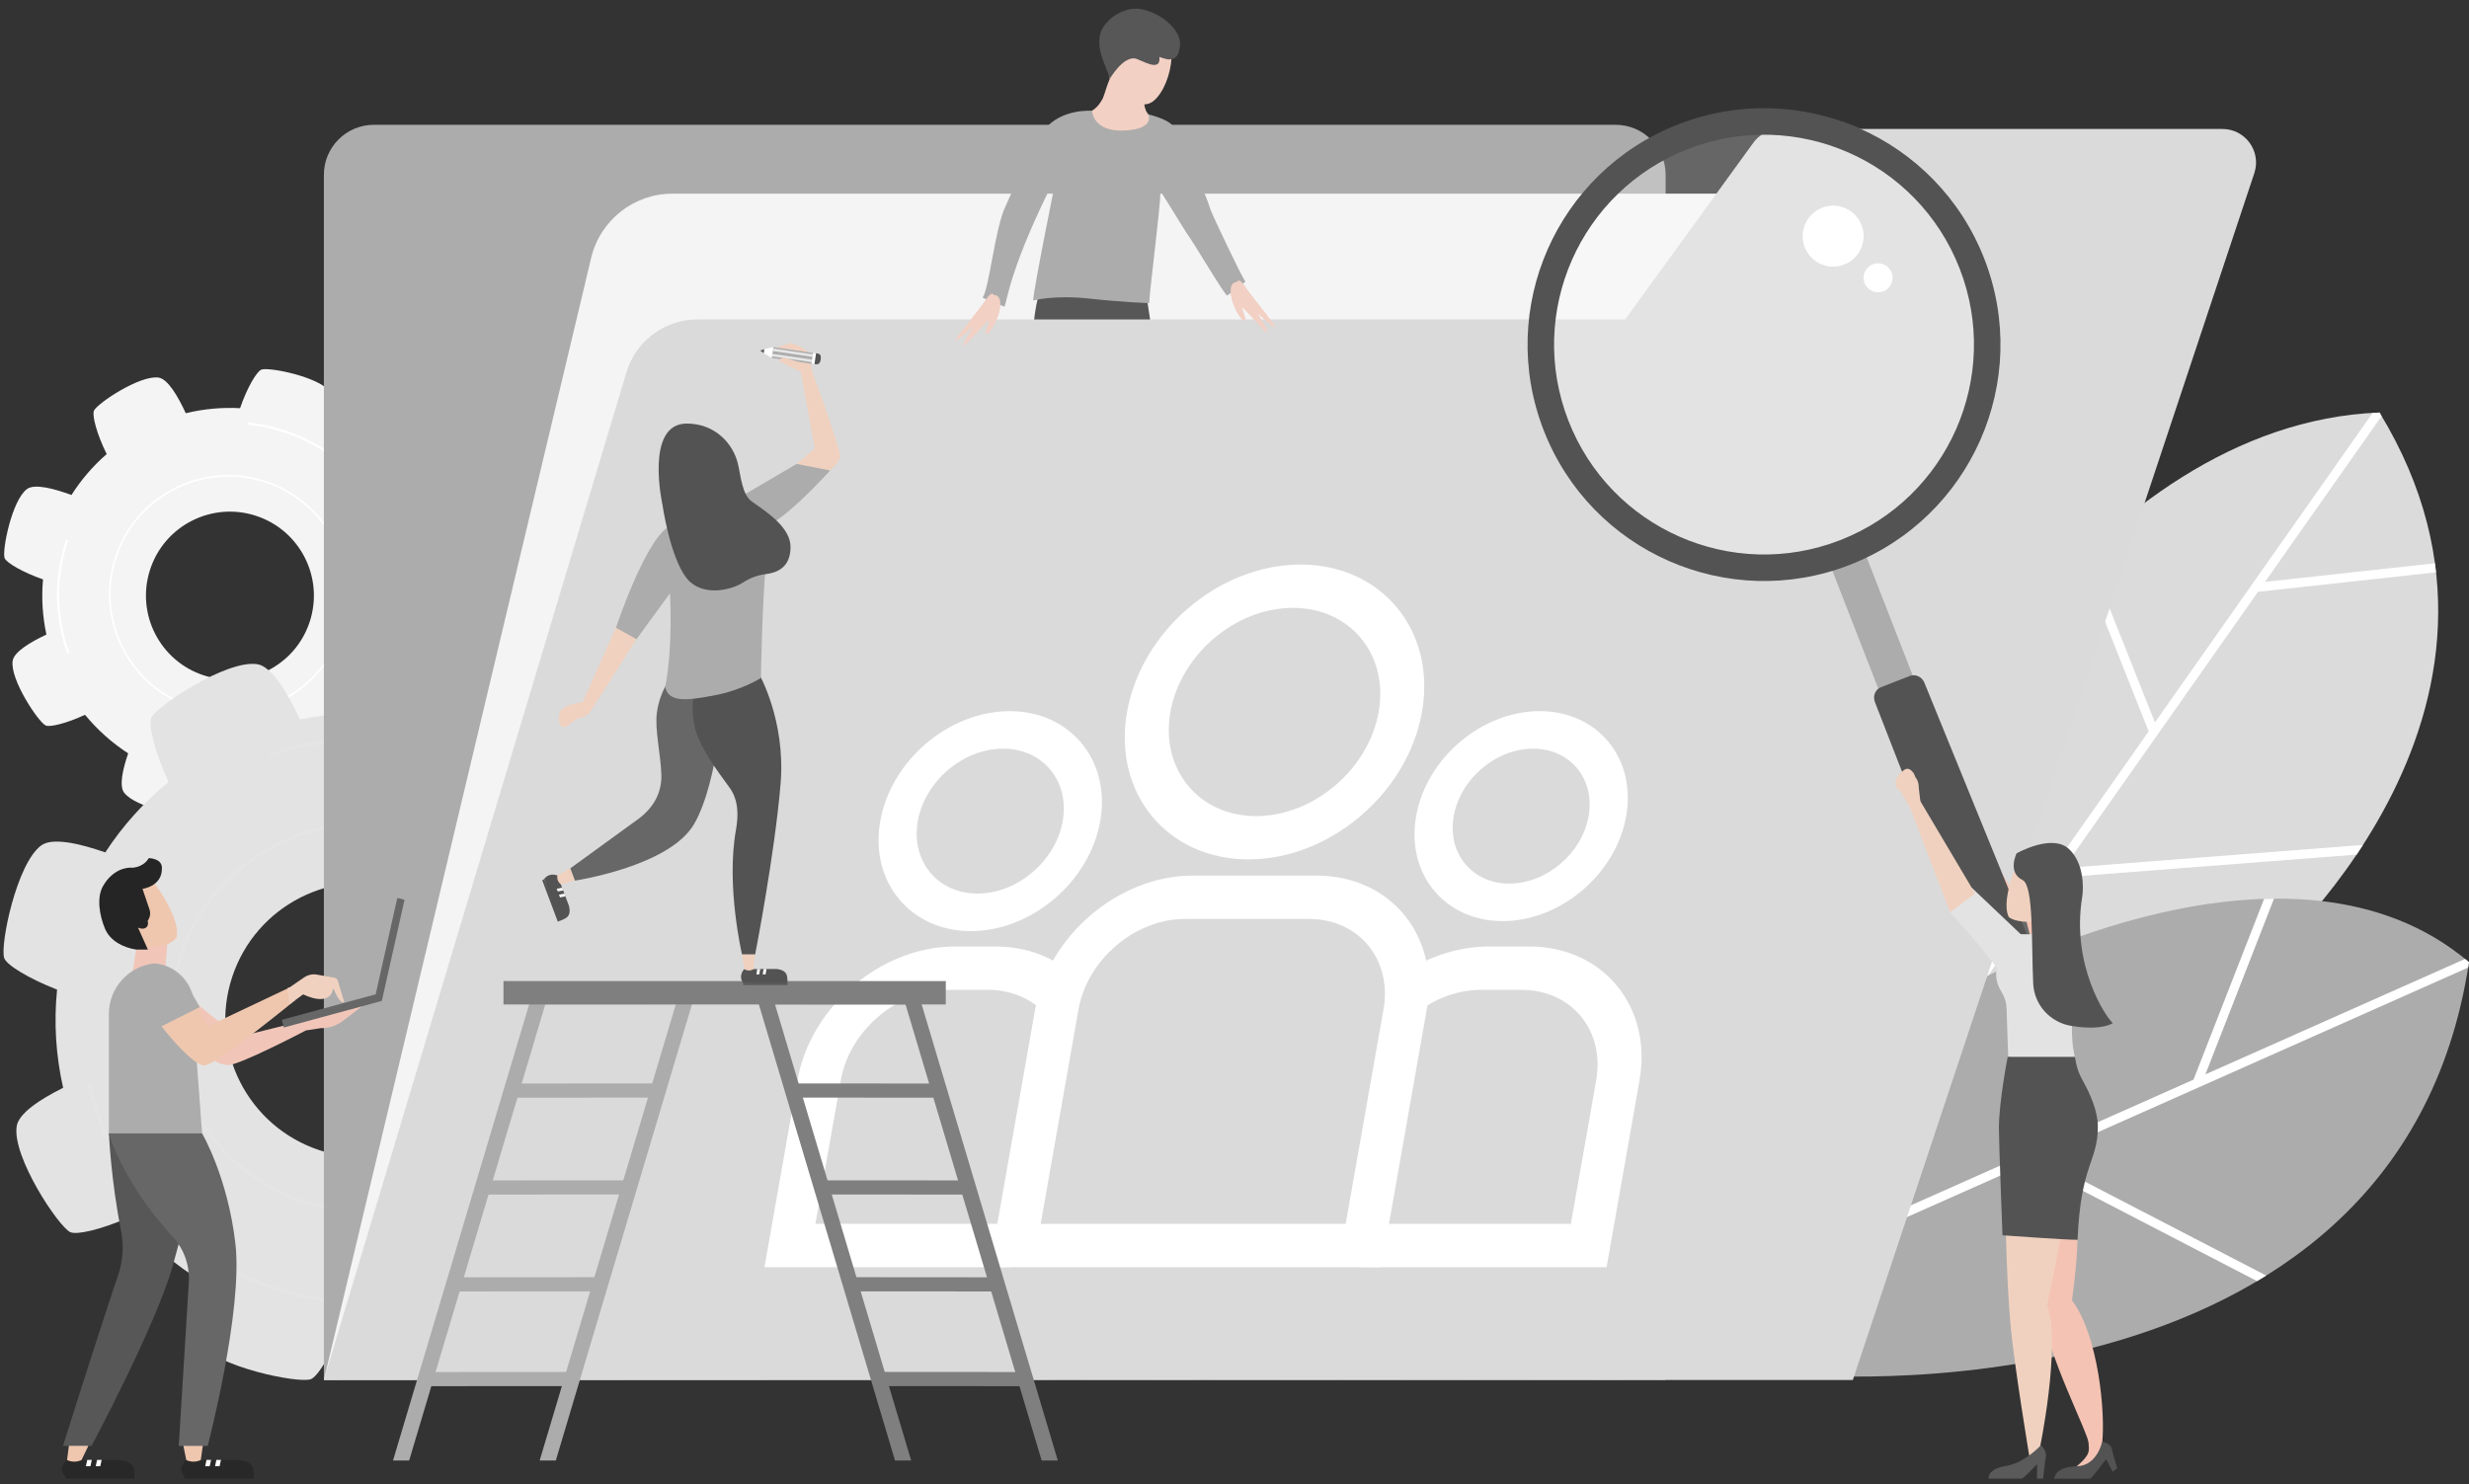<svg width="158" height="95" viewBox="0 0 158 95" fill="none" xmlns="http://www.w3.org/2000/svg">
<rect x="0" y="0" width="158" height="95" fill="#333333" stroke="none"/>
<path d="M16.731 23.658C16.429 23.767 15.807 24.828 15.362 26.128C14.178 26.064 13.011 26.178 11.888 26.449C11.386 25.358 10.738 24.261 10.152 24.17C8.96 23.99 6.232 25.817 6.015 26.282C5.875 26.578 6.202 27.806 6.827 29.065C5.964 29.815 5.202 30.693 4.573 31.685C3.444 31.267 2.206 30.948 1.728 31.302C0.757 32.019 0.124 35.24 0.294 35.718C0.402 36.021 1.46 36.636 2.753 37.086C2.645 38.284 2.725 39.475 2.97 40.617C1.92 41.112 0.894 41.733 0.81 42.299C0.63 43.491 2.457 46.219 2.922 46.436C3.196 46.566 4.279 46.292 5.441 45.753C6.219 46.702 7.146 47.537 8.203 48.222C7.849 49.25 7.621 50.297 7.937 50.73C8.654 51.7 11.875 52.334 12.353 52.163C12.624 52.066 13.15 51.203 13.58 50.088C14.886 50.214 16.182 50.125 17.424 49.835C17.887 50.753 18.434 51.572 18.937 51.648C20.129 51.828 22.857 50.001 23.074 49.536C23.193 49.283 22.97 48.337 22.507 47.279C23.489 46.446 24.341 45.449 25.02 44.311C25.994 44.632 26.955 44.82 27.363 44.521C28.334 43.804 28.967 40.586 28.797 40.105C28.699 39.834 27.833 39.306 26.713 38.876C26.796 37.588 26.662 36.313 26.345 35.1C27.315 34.623 28.203 34.05 28.282 33.522C28.463 32.33 26.636 29.602 26.171 29.385C25.893 29.255 24.803 29.532 23.633 30.078C22.831 29.187 21.889 28.41 20.824 27.785C21.21 26.698 21.488 25.554 21.149 25.098C20.432 24.117 17.214 23.483 16.731 23.658ZM19.825 39.782C18.911 42.605 15.881 44.151 13.056 43.235C10.233 42.32 8.687 39.291 9.603 36.465C10.518 33.643 13.547 32.097 16.372 33.013C19.198 33.929 20.739 36.96 19.825 39.782Z" fill="#F4F4F4"/>
<path d="M21.887 40.404C20.587 44.415 16.265 46.618 12.257 45.318C8.246 44.019 6.043 39.696 7.343 35.688C8.643 31.677 12.965 29.475 16.973 30.774C20.984 32.077 23.19 36.396 21.887 40.404ZM7.445 35.721C6.164 39.675 8.337 43.934 12.29 45.214C16.244 46.495 20.503 44.323 21.783 40.369C23.064 36.416 20.891 32.157 16.938 30.877C12.988 29.597 8.73 31.768 7.445 35.721Z" fill="white"/>
<path d="M15.858 27.042C15.837 27.089 15.815 27.133 15.79 27.18C16.571 27.252 17.355 27.411 18.13 27.661C23.881 29.524 27.041 35.72 25.174 41.471C23.954 45.235 20.877 47.889 17.282 48.749C17.275 48.799 17.27 48.85 17.26 48.898C20.924 48.041 24.063 45.344 25.308 41.512C27.196 35.688 23.997 29.413 18.173 27.525C17.409 27.277 16.63 27.122 15.858 27.042Z" fill="white"/>
<path d="M4.441 41.793C3.644 39.584 3.547 37.11 4.325 34.709C4.34 34.663 4.358 34.618 4.375 34.569C4.324 34.572 4.274 34.569 4.223 34.569C4.213 34.599 4.201 34.63 4.19 34.663C3.406 37.085 3.5 39.581 4.297 41.811C4.347 41.804 4.391 41.798 4.441 41.793Z" fill="white"/>
<path d="M46.843 68.672C46.667 68.177 44.933 67.155 42.813 66.416C42.925 64.483 42.749 62.57 42.309 60.733C44.094 59.916 45.894 58.87 46.042 57.908C46.345 55.958 43.372 51.49 42.618 51.13C42.135 50.9 40.124 51.428 38.063 52.44C36.841 51.023 35.409 49.771 33.793 48.737C34.481 46.894 35.017 44.872 34.442 44.085C33.276 42.492 28.015 41.434 27.227 41.714C26.735 41.889 25.718 43.612 24.979 45.723C23.019 45.543 21.073 45.662 19.2 46.056C18.398 44.334 17.391 42.658 16.463 42.514C14.514 42.211 10.046 45.184 9.686 45.938C9.471 46.388 9.912 48.157 10.789 50.06C9.233 51.325 7.86 52.835 6.738 54.561C5.058 53.977 3.35 53.595 2.64 54.113C1.048 55.279 -0.01 60.538 0.269 61.327C0.426 61.772 1.835 62.636 3.652 63.344C3.439 65.479 3.578 67.599 4.041 69.629C2.536 70.38 1.195 71.268 1.068 72.089C0.765 74.039 3.738 78.506 4.494 78.867C4.909 79.065 6.453 78.703 8.19 77.953C9.545 79.563 11.171 80.962 13.026 82.083C12.495 83.674 12.179 85.241 12.669 85.912C13.834 87.505 19.094 88.563 19.883 88.283C20.328 88.126 21.197 86.711 21.905 84.887C24.01 85.028 26.092 84.819 28.082 84.305C28.855 85.892 29.785 87.351 30.645 87.485C32.595 87.787 37.062 84.813 37.423 84.059C37.638 83.607 37.191 81.822 36.307 79.907C37.767 78.601 39.043 77.065 40.075 75.33C41.846 75.972 43.719 76.431 44.468 75.882C46.064 74.72 47.122 69.459 46.843 68.672ZM20.458 73.629C15.85 72.114 13.342 67.15 14.856 62.542C16.371 57.934 21.334 55.426 25.943 56.939C30.551 58.453 33.059 63.417 31.546 68.025C30.03 72.633 25.066 75.142 20.458 73.629Z" fill="#E3E3E3"/>
<g opacity="0.25">
<path opacity="0.25" d="M19.425 76.995C12.875 74.844 9.301 67.766 11.452 61.218C13.603 54.668 20.681 51.094 27.229 53.245C33.777 55.396 37.353 62.474 35.202 69.022C33.051 75.572 25.974 79.148 19.425 76.995ZM27.175 53.413C20.72 51.292 13.742 54.817 11.62 61.274C9.499 67.729 13.024 74.707 19.481 76.828C25.936 78.95 32.914 75.424 35.035 68.968C37.155 62.512 33.63 55.535 27.175 53.413Z" fill="white"/>
</g>
<g opacity="0.25">
<path opacity="0.25" d="M41.31 67.225C41.236 67.19 41.16 67.155 41.087 67.117C40.961 68.392 40.698 69.674 40.282 70.939C37.196 80.327 27.049 85.454 17.661 82.371C11.515 80.352 7.194 75.302 5.809 69.422H5.807C5.724 69.414 5.643 69.402 5.562 69.389C6.941 75.381 11.329 80.535 17.588 82.592C27.097 85.717 37.377 80.522 40.503 71.013C40.913 69.755 41.178 68.486 41.31 67.225Z" fill="white"/>
<path opacity="0.25" d="M17.269 48.463C20.883 47.177 24.933 47.028 28.851 48.318C28.927 48.344 29.002 48.372 29.078 48.398C29.074 48.316 29.076 48.235 29.078 48.152C29.026 48.136 28.975 48.114 28.924 48.098C24.971 46.798 20.887 46.942 17.237 48.23C17.249 48.306 17.259 48.384 17.269 48.463Z" fill="white"/>
</g>
<path d="M121.869 50.933C121.869 50.933 133.603 27.115 152.274 26.406C163.981 45.584 144.576 61.892 144.576 61.892L122.424 68.859L121.869 50.933Z" fill="#DBDBDB"/>
<path d="M133.555 35.301L137.902 46.244L151.833 26.432C151.98 26.424 152.125 26.412 152.274 26.407C152.32 26.483 152.362 26.558 152.406 26.634L144.946 37.244L155.819 36.054C155.834 36.156 155.844 36.259 155.857 36.361L155.887 36.634L144.498 37.881L132.064 55.565L151.214 54.083C151.08 54.291 150.945 54.498 150.809 54.702L131.629 56.185L122.799 68.741L122.426 68.859L122.408 68.281L137.502 46.816L133.099 35.736C133.249 35.591 133.401 35.445 133.555 35.301Z" fill="white"/>
<path d="M127.166 62.481C127.166 62.481 146.664 51.944 158 61.588C153.45 91.64 114.901 87.974 114.901 87.974L127.166 62.481Z" fill="#ACACAC"/>
<path d="M158 61.588C157.982 61.704 157.964 61.818 157.944 61.932L130.519 74.13L145.025 81.648C144.832 81.769 144.637 81.888 144.44 82.004L129.835 74.434L119.124 79.198L119.516 78.382L140.371 69.106L144.888 57.535C145.098 57.529 145.31 57.524 145.521 57.522L141.131 68.769L157.747 61.38C157.83 61.451 157.916 61.517 158 61.588Z" fill="white"/>
<path d="M20.726 88.242V11.191C20.726 9.421 22.16 7.988 23.929 7.988H103.386C105.155 7.988 106.589 9.421 106.589 11.191V88.331L20.726 88.242Z" fill="#ACACAC"/>
<path d="M20.726 88.331L37.831 16.505C38.405 14.096 40.558 12.396 43.035 12.396H132.578C136.197 12.396 138.772 15.915 137.676 19.364L115.777 88.287L20.726 88.331Z" fill="#F4F4F4"/>
<path d="M75.839 37.883C75.886 38.625 77.108 38.934 77.488 39.51C77.094 39.665 75.715 39.596 75.333 39.341C74.804 38.989 75.2 38.104 74.588 37.596L75.839 37.883Z" fill="#C7C7C7"/>
<path d="M67.036 37.653C66.997 38.226 67.202 38.79 67.167 39.384C66.259 39.505 65.495 39.676 64.561 39.629C64.779 39.088 65.259 38.985 65.758 38.661C66.563 38.14 66.18 37.778 66.469 37.031L67.036 37.653Z" fill="#C7C7C7"/>
<path d="M73.138 17.439L76.296 38.053L74.449 38.069L70.363 23.352L67.473 38.398L66.029 38.299C66.029 38.299 65.919 28.939 65.973 26.03C66.029 23.124 65.862 19.083 67.139 17.358C67.137 17.356 71.365 18.408 73.138 17.439Z" fill="#575757"/>
<path d="M68.891 7.432C69.002 7.404 69.135 7.376 69.292 7.333C69.948 7.151 70.272 6.857 70.575 6.295C70.657 6.139 70.981 4.949 71.115 4.926C71.62 4.838 72.446 4.659 72.819 5.05C73.204 5.453 73.114 6.515 73.308 7.027C73.414 7.307 73.692 7.503 73.806 7.756C74.255 8.753 73.147 10.394 72.81 11.325C72.59 11.93 72.417 13.029 71.722 13.355C70.203 14.069 69.216 10.66 68.981 9.893C68.815 9.357 68.551 8.831 68.477 8.277C68.391 7.621 68.506 7.532 68.891 7.432Z" fill="#F2D0C4"/>
<path d="M73.316 7.1C73.296 7.037 73.276 6.996 73.26 6.951C73.09 6.442 73.169 5.392 72.825 4.992C72.58 4.707 72.119 4.729 71.712 4.793C71.544 5.032 71.349 5.339 71.22 5.529C71.259 5.623 71.309 5.721 71.368 5.819C71.772 6.506 72.585 7.247 73.316 7.1Z" fill="#F2D0C4"/>
<path d="M71.446 5.807C71.344 5.7 71.254 5.59 71.186 5.486C70.677 4.707 71.239 2.986 71.694 2.234C72.202 1.394 72.931 1.143 73.726 1.326C75.649 1.768 75.104 5.405 73.814 6.467C73.149 7.014 72.046 6.432 71.446 5.807Z" fill="#F2D0C4"/>
<path d="M71.028 5.032C70.697 4.039 70.246 3.317 70.366 2.386C70.5 1.356 71.75 0.516 72.744 0.557C73.569 0.592 74.543 1.126 75.08 1.771C75.37 2.118 75.576 2.535 75.502 3.008C75.396 3.681 75.188 3.773 74.813 3.805C74.717 3.813 74.267 3.684 74.194 3.643C74.31 4.712 72.982 3.786 72.617 3.74C71.831 3.641 71.028 5.032 71.028 5.032Z" fill="#575757"/>
<path d="M63.096 19.18C62.704 19.802 61.09 21.692 61.162 21.783C61.231 21.875 62.142 21.019 62.314 20.862C62.225 21.062 61.553 22.037 61.669 22.107C61.785 22.176 62.939 20.758 63.283 20.495C63.328 20.61 62.954 21.381 63.096 21.373C63.559 21.346 64.583 18.939 63.605 18.881C63.604 18.881 63.488 18.557 63.096 19.18Z" fill="#F2D0C4"/>
<path d="M79.672 18.342C80.064 18.964 81.676 20.854 81.607 20.946C81.537 21.039 80.626 20.182 80.454 20.025C80.543 20.227 81.215 21.201 81.099 21.27C80.983 21.34 79.829 19.921 79.485 19.658C79.441 19.774 79.814 20.544 79.672 20.536C79.209 20.509 78.186 18.102 79.163 18.044C79.165 18.043 79.28 17.72 79.672 18.342Z" fill="#F2D0C4"/>
<path d="M73.539 19.403C73.619 18.142 74.254 13.319 74.264 12.229L75.924 14.901C76.469 15.648 78.287 18.773 78.531 18.919L79.704 18.023C79.513 17.851 77.552 13.686 77.475 13.444C77.109 12.32 76.607 11.235 75.9 9.79C75.218 8.395 75.591 7.879 73.483 7.317C73.483 7.317 73.961 8.272 71.937 8.357C69.913 8.441 69.885 7.092 69.885 7.092C69.885 7.092 67.944 6.923 66.83 8.295C65.713 9.668 65.242 11.29 64.341 13.211C63.663 14.653 63.328 18.342 62.883 19.058L64.28 19.633C64.452 19.278 64.619 17.082 67.628 11.184C67.628 11.184 66.114 18.585 66.12 19.235C66.12 19.235 67.45 18.868 69.689 19.111C71.924 19.355 73.539 19.403 73.539 19.403Z" fill="#ACACAC"/>
<path d="M20.726 88.331L40.09 23.826C40.692 21.821 42.537 20.448 44.632 20.448H103.995L112.133 9.233C112.53 8.623 113.208 8.256 113.935 8.256H142.223C143.676 8.256 144.711 9.669 144.271 11.055L118.57 88.331H20.726Z" fill="#DADADA"/>
<path d="M63.096 19.18C62.704 19.802 61.09 21.692 61.162 21.783C61.231 21.875 62.142 21.019 62.314 20.862C62.225 21.062 61.553 22.037 61.669 22.107C61.785 22.176 62.939 20.758 63.283 20.495C63.328 20.61 62.954 21.381 63.096 21.373C63.559 21.346 64.583 18.939 63.605 18.881C63.604 18.881 63.488 18.557 63.096 19.18Z" fill="#F2D0C4"/>
<path d="M79.672 18.342C80.064 18.963 81.676 20.854 81.607 20.946C81.537 21.039 80.626 20.182 80.454 20.025C80.543 20.227 81.215 21.201 81.099 21.27C80.983 21.34 79.829 19.921 79.485 19.658C79.441 19.774 79.814 20.544 79.672 20.536C79.209 20.509 78.186 18.102 79.163 18.044C79.165 18.043 79.28 17.72 79.672 18.342Z" fill="#F2D0C4"/>
<path d="M79.897 55.009C74.694 55.009 71.206 50.776 72.124 45.573C73.042 40.369 78.022 36.136 83.225 36.136C88.429 36.136 91.916 40.369 90.998 45.573C90.081 50.776 85.1 55.009 79.897 55.009ZM82.736 38.909C79.062 38.909 75.545 41.899 74.899 45.573C74.25 49.247 76.712 52.236 80.386 52.236C84.06 52.236 87.577 49.247 88.225 45.573C88.874 41.899 86.41 38.909 82.736 38.909Z" fill="white"/>
<path d="M88.397 81.111H63.333L66.241 64.612C67.074 59.89 71.593 56.047 76.317 56.047H84.249C88.973 56.047 92.138 59.89 91.304 64.612L88.397 81.111ZM66.597 78.338H86.114L88.535 64.612C89.099 61.418 86.957 58.82 83.763 58.82H75.831C72.637 58.82 69.581 61.418 69.017 64.612L66.597 78.338Z" fill="white"/>
<path d="M96.16 58.959C92.453 58.959 89.97 55.945 90.623 52.238C91.276 48.532 94.823 45.518 98.53 45.518C102.235 45.518 104.719 48.532 104.066 52.238C103.413 55.945 99.866 58.959 96.16 58.959ZM98.107 47.922C95.726 47.922 93.447 49.858 93.029 52.239C92.609 54.62 94.203 56.557 96.585 56.557C98.965 56.557 101.243 54.62 101.662 52.239C102.08 49.858 100.486 47.922 98.107 47.922Z" fill="white"/>
<path d="M102.811 81.111H87.108L87.597 78.338H100.526L102.146 69.153C102.71 65.958 100.569 63.361 97.374 63.361H94.76C93.416 63.361 92.025 63.83 90.843 64.682L89.454 62.544C91.202 61.282 93.26 60.586 95.249 60.586H97.864C99.634 60.586 101.187 61.127 102.391 62.051C104.398 63.592 105.44 66.2 104.919 69.153L102.811 81.111Z" fill="white"/>
<path d="M62.129 59.599C58.248 59.599 55.646 56.441 56.33 52.56C57.015 48.678 60.73 45.52 64.611 45.52C68.493 45.52 71.094 48.678 70.409 52.56C69.725 56.441 66.011 59.599 62.129 59.599ZM64.187 47.922C61.631 47.922 59.184 50.002 58.734 52.559C58.283 55.115 59.998 57.195 62.552 57.195C65.108 57.195 67.555 55.115 68.007 52.559C68.457 50.002 66.744 47.922 64.187 47.922Z" fill="white"/>
<path d="M64.624 81.111H48.921L51.029 69.151C51.862 64.427 56.381 60.585 61.105 60.585H63.719C65.707 60.585 67.521 61.279 68.825 62.542L66.681 64.68C65.801 63.829 64.576 63.359 63.232 63.359H60.618C57.423 63.359 54.367 65.957 53.804 69.151L52.183 78.336H65.112L64.624 81.111Z" fill="white"/>
<path d="M58.734 63.465L67.693 93.484H66.659L57.701 63.465H58.734Z" fill="#7F7F7F"/>
<path d="M49.349 63.465L58.308 93.484H57.274L48.316 63.465H49.349Z" fill="#7F7F7F"/>
<path d="M58.69 63.465V64.293L48.966 64.288L48.815 63.465H58.69Z" fill="#7F7F7F"/>
<path d="M60.353 69.356V70.262L50.627 70.257L50.462 69.35L60.353 69.356Z" fill="#7F7F7F"/>
<path d="M62.073 75.557L62.465 76.464L52.74 76.458L52.575 75.552L62.073 75.557Z" fill="#7F7F7F"/>
<path d="M63.895 81.759L64.288 82.665L54.564 82.66L54.397 81.752L63.895 81.759Z" fill="#7F7F7F"/>
<path d="M65.603 87.822L65.996 88.728L56.271 88.723L56.105 87.816L65.603 87.822Z" fill="#7F7F7F"/>
<path d="M44.028 63.465L43.878 64.288L34.152 64.293V63.465H44.028Z" fill="#ACACAC"/>
<path d="M35.141 63.465L26.184 93.484H25.151L34.108 63.465H35.141Z" fill="#ACACAC"/>
<path d="M44.526 63.465L35.569 93.484H34.536L43.493 63.465H44.526Z" fill="#ACACAC"/>
<path d="M32.49 69.356V70.262L42.215 70.257L42.382 69.35L32.49 69.356Z" fill="#ACACAC"/>
<path d="M30.771 75.557L30.377 76.464L40.103 76.458L40.268 75.552L30.771 75.557Z" fill="#ACACAC"/>
<path d="M28.947 81.759L28.554 82.665L38.279 82.66L38.445 81.752L28.947 81.759Z" fill="#ACACAC"/>
<path d="M27.239 87.822L26.847 88.728L36.571 88.723L36.738 87.816L27.239 87.822Z" fill="#ACACAC"/>
<path d="M32.22 64.294H60.524V62.798H32.22V64.294Z" fill="#7F7F7F"/>
<path d="M35.677 56.042L36.417 58.004C36.479 58.278 36.49 58.605 36.206 58.767C36.206 58.767 36.019 58.877 35.817 58.946C35.682 58.918 34.827 56.269 34.827 56.269L34.835 56.252C35.176 55.813 35.677 56.042 35.677 56.042Z" fill="#535353"/>
<path d="M35.819 58.946L34.828 56.271L34.7 56.345L35.697 58.997L35.819 58.946Z" fill="#535353"/>
<path d="M35.973 56.818L36.037 56.995L35.695 57.061L35.63 56.889L35.973 56.818Z" fill="white"/>
<path d="M36.115 57.197L36.179 57.374L35.837 57.44L35.773 57.268L36.115 57.197Z" fill="white"/>
<path d="M36.498 55.58L35.677 56.042C35.63 56.239 35.7 56.448 35.859 56.575L35.887 56.598L36.794 56.365L36.498 55.58Z" fill="#F0D1BF"/>
<path d="M43.059 43.21C43.059 43.21 42.244 44.088 42.034 45.632C41.895 46.661 42.279 48.289 42.322 49.568C42.36 50.737 41.833 51.666 40.907 52.379L36.498 55.581L36.794 56.367C36.794 56.367 42.826 55.462 44.41 52.76C45.994 50.059 46.37 43.943 46.37 43.943L43.059 43.21Z" fill="#676767"/>
<path d="M39.549 39.88L37.282 44.941C37.282 44.941 36.351 45.05 35.946 45.407C35.735 45.594 35.745 45.968 35.802 46.281C35.845 46.519 36.131 46.619 36.315 46.461C36.565 46.244 36.885 46.001 37.097 45.966C37.656 45.874 37.823 45.477 37.823 45.477L41.075 40.376L39.549 39.88Z" fill="#F0D1BF"/>
<path d="M50.981 29.7L52.142 28.706L51.241 23.8L49.844 23.086C49.844 23.086 49.996 22.816 50.341 22.93C50.685 23.044 50.978 22.977 50.978 22.977C50.978 22.977 51.239 22.652 50.743 22.434C50.465 22.247 50.278 22.433 49.472 22.401C49.472 22.277 50.535 21.983 50.535 21.983C50.867 21.875 51.714 22.532 51.714 22.532C51.77 22.61 51.808 22.7 51.821 22.795L51.955 23.706C51.955 23.706 53.756 28.645 53.756 29.17C53.756 29.698 52.747 30.42 52.747 30.42L50.981 29.7Z" fill="#F0D1BF"/>
<path d="M44.736 43.719C44.736 43.719 44.037 44.561 44.457 46.517C44.724 47.765 45.9 49.338 46.689 50.419C47.254 51.195 47.266 52.172 47.097 53.116C46.451 56.709 47.486 61.096 47.486 61.096H48.324C48.324 61.096 49.582 54.667 49.954 50.15C50.29 46.075 48.547 43.076 48.511 43.023L44.736 43.719Z" fill="#535353"/>
<path d="M49.488 22.218L49.386 22.913L52.02 23.299L52.122 22.604L49.488 22.218Z" fill="#ACACAC"/>
<path d="M52.031 22.589L51.929 23.284L52.17 23.319L52.272 22.624L52.031 22.589Z" fill="white"/>
<path d="M52.119 23.311C52.312 23.337 52.474 23.324 52.52 23.01C52.57 22.666 52.415 22.636 52.223 22.606L52.119 23.311Z" fill="#535353"/>
<path d="M49.384 22.91L48.873 22.603L48.909 22.35L49.485 22.214L49.384 22.91Z" fill="white"/>
<path d="M48.873 22.603L48.65 22.442L48.909 22.35L48.873 22.603Z" fill="#5A5A5A"/>
<path d="M49.421 22.647L49.397 22.806L51.941 23.179L51.965 23.02L49.421 22.647Z" fill="#E8E7E7"/>
<path d="M49.474 22.309L49.451 22.468L51.995 22.842L52.018 22.683L49.474 22.309Z" fill="#E8E7E7"/>
<path d="M42.679 33.787C41.181 34.888 39.417 40.178 39.417 40.178L40.731 40.915L42.873 37.977C42.873 37.977 43.081 41.378 42.568 43.986C42.801 44.964 43.913 44.854 45.713 44.511C47.514 44.169 48.694 43.394 48.694 43.394C48.694 43.394 48.772 38.675 49.005 36.173C49.238 33.671 48.779 33.403 49.409 33.486C50.816 32.687 53.122 30.113 53.122 30.113L50.981 29.696L46.37 32.398C46.37 32.403 44.114 32.997 42.679 33.787Z" fill="#ACACAC"/>
<path d="M45.292 27.529L46.404 28.628C46.877 29.094 47.076 29.771 46.932 30.419L46.801 31.006L45.292 27.529Z" fill="#F0D1BF"/>
<path d="M43.944 27.112C41.242 27.112 42.391 32.299 42.391 32.299C42.391 32.299 42.873 35.664 43.944 37.014C44.872 38.184 46.705 37.831 47.575 37.271C48 36.996 48.476 36.813 48.977 36.753C49.713 36.664 50.589 36.34 50.589 35.012C50.589 33.762 49.098 32.795 48.116 32.105C47.476 31.656 47.405 30.429 47.218 29.67C46.904 28.388 45.761 27.112 43.944 27.112Z" fill="#535353"/>
<path d="M47.628 62.028L49.725 62.025C50.002 62.063 50.313 62.169 50.366 62.491C50.366 62.491 50.403 62.704 50.396 62.918C50.322 63.033 47.542 62.903 47.542 62.903L47.53 62.889C47.236 62.417 47.628 62.028 47.628 62.028Z" fill="#535353"/>
<path d="M50.396 62.918L47.542 62.903L47.567 63.052H50.399L50.396 62.918Z" fill="#5A5A5A"/>
<path d="M48.458 62.025L48.647 62.026L48.587 62.37H48.405L48.458 62.025Z" fill="white"/>
<path d="M48.863 62.025L49.052 62.026L48.992 62.37H48.809L48.863 62.025Z" fill="white"/>
<path d="M47.484 61.097L47.628 62.03C47.797 62.144 48.015 62.151 48.19 62.048L48.222 62.03L48.322 61.099H47.484V61.097Z" fill="#F0D1BF"/>
<path d="M50.341 22.93C49.997 22.815 49.844 23.086 49.844 23.086L50.773 23.56C50.786 23.555 50.798 23.549 50.811 23.544C50.963 23.481 51.28 23.344 51.426 23.319C51.34 23.231 50.513 22.988 50.341 22.93Z" fill="#F0D1BF"/>
<path d="M11.925 93.452L15.192 93.447C15.625 93.492 16.111 93.616 16.194 93.991C16.194 93.991 16.252 94.243 16.239 94.49C16.123 94.626 11.792 94.474 11.792 94.474L11.771 94.457C11.31 93.907 11.925 93.452 11.925 93.452Z" fill="#282828"/>
<path d="M16.234 94.492L11.787 94.476L11.825 94.648H16.242L16.234 94.492Z" fill="#282828"/>
<path d="M13.214 93.449H13.51L13.416 93.852H13.132L13.214 93.449Z" fill="white"/>
<path d="M13.844 93.449H14.142L14.051 93.852H13.762L13.844 93.449Z" fill="white"/>
<path d="M11.698 92.366L11.921 93.454C12.184 93.586 12.523 93.594 12.799 93.475L12.849 93.454L13.004 92.366H11.698Z" fill="#EFC7AF"/>
<path d="M4.291 93.452L7.558 93.447C7.991 93.492 8.477 93.616 8.56 93.991C8.56 93.991 8.618 94.243 8.605 94.49C8.489 94.626 4.158 94.474 4.158 94.474L4.137 94.457C3.677 93.907 4.291 93.452 4.291 93.452Z" fill="#282828"/>
<path d="M8.6 94.492L4.155 94.476L4.191 94.648H8.608L8.6 94.492Z" fill="#282828"/>
<path d="M5.58 93.449H5.876L5.787 93.852H5.498L5.58 93.449Z" fill="white"/>
<path d="M6.21 93.449H6.506L6.415 93.852H6.128L6.21 93.449Z" fill="white"/>
<path d="M4.431 92.366L4.291 93.454C4.554 93.586 4.893 93.594 5.169 93.475L5.218 93.454L5.742 92.366H4.431Z" fill="#EFC7AF"/>
<path d="M9.304 55.778L6.614 57.534L7.445 59.66C7.459 59.69 7.475 59.718 7.487 59.746C7.545 59.741 7.606 59.738 7.664 59.738C7.672 59.738 7.685 59.738 7.693 59.738C7.702 59.738 7.715 59.738 7.723 59.738C8.444 59.738 9.063 60.178 9.436 60.776C9.873 60.743 10.306 60.636 10.706 60.446C10.977 60.313 11.217 60.161 11.303 59.993C11.591 58.485 9.304 55.778 9.304 55.778Z" fill="#EFC7AF"/>
<path d="M8.71 60.78L8.477 62.245H10.557L10.706 60.444L8.71 60.78Z" fill="#F1C6B9"/>
<path d="M9.464 60.78L8.834 59.379L9.246 59.12C9.552 58.929 9.683 58.556 9.568 58.217L9.12 56.894C9.12 56.894 10.402 56.739 10.361 55.547C10.361 54.931 9.516 54.928 9.516 54.928C9.516 54.928 9.264 55.475 8.477 55.543C8.14 55.502 7.216 55.626 6.594 56.714C6.174 57.446 6.359 58.592 6.723 59.454C7.049 60.224 7.885 60.657 8.712 60.78H9.464Z" fill="#252525"/>
<path d="M6.968 72.549C6.968 72.549 7.1 75.535 7.746 78.774C7.937 79.73 7.865 80.716 7.553 81.636C6.086 85.995 4.031 92.546 4.031 92.546H5.86C5.86 92.546 10.005 84.801 11.072 80.96C12.138 77.121 12.323 75.901 12.323 75.901L11.053 72.547L6.968 72.549Z" fill="#575757"/>
<path d="M8.497 58.723C8.423 58.946 8.575 59.239 8.839 59.373C9.102 59.508 9.375 59.447 9.454 59.224C9.529 59.001 9.377 58.708 9.112 58.574C8.843 58.438 8.571 58.5 8.497 58.723Z" fill="#252525"/>
<path d="M12.933 72.549H6.968V64.898C6.968 63.222 8.246 61.821 9.912 61.664C11.44 61.81 12.563 63.164 12.422 64.693L12.383 65.117L12.933 72.549Z" fill="#ACACAC"/>
<path d="M13.476 67.721C13.476 67.721 13.897 68.118 14.565 68.177C15.235 68.237 19.575 65.958 19.575 65.958L20.521 65.811C21.035 65.821 21.54 65.654 21.96 65.333L23.177 64.407L15.227 66.378L11.248 63.164L13.476 67.721Z" fill="#F1C6B9"/>
<path d="M24.436 64.065L18.155 65.773L18.038 65.277L24.041 63.645L25.425 57.476L25.888 57.595L24.436 64.065Z" fill="#676767"/>
<path d="M9.011 63.977C9.011 63.977 12.199 68.448 13.163 68.186C14.127 67.923 18.889 64.02 18.889 64.02L18.545 63.204L13.329 65.676C13.329 65.676 12.518 64.424 11.811 62.929C11.53 62.337 10.956 61.947 10.337 61.988C8.986 62.078 9.011 63.977 9.011 63.977Z" fill="#EFC7AF"/>
<path d="M21.636 62.832C21.619 62.704 21.528 62.605 21.412 62.584L20.275 62.383C19.994 62.334 19.704 62.398 19.465 62.562L18.534 63.2L18.398 63.243L18.529 64.288C18.712 64.153 18.82 64.072 18.82 64.072L19.403 63.647C19.403 63.647 21.106 64.543 21.334 63.247C21.756 64.355 22.031 64.144 22.031 64.144L21.636 62.832Z" fill="#F0D1BF"/>
<path d="M6.968 72.549C6.968 72.549 7.808 75.596 10.919 79.012C11.439 79.528 12.184 80.603 12.082 82.119L11.44 92.548H13.294C13.294 92.548 15.556 83.888 15.066 79.619C14.58 75.35 12.932 72.546 12.932 72.546H6.971L6.968 72.549Z" fill="#676767"/>
<path d="M9.795 65.97L9.228 65.186C8.75 64.526 8.117 64.27 8.527 62.913C8.937 61.555 8.527 62.913 8.527 62.913C8.862 62.129 9.696 61.679 10.536 61.83C10.536 61.83 10.504 61.782 11.009 62.074C11.513 62.367 11.825 62.794 12.138 63.336L12.784 64.459L9.795 65.97Z" fill="#ACACAC"/>
<path d="M124.919 52.053L127.467 58.708L129.073 57.514L125.485 51.466L124.919 52.053Z" fill="#F5C3B4"/>
<path d="M125.235 50.039C125.395 50.237 125.478 50.487 125.465 50.741L125.577 51.702L125.447 51.851L124.995 52.251C125.012 52.053 125.033 52.251 125.033 52.251L124.309 50.989C124.309 50.989 123.433 50.427 124.537 49.599C124.643 49.52 124.79 49.501 124.901 49.576C125.177 49.761 125.235 50.039 125.235 50.039Z" fill="#F5C3B4"/>
<path d="M130.543 63.516C128.714 61.062 127.467 58.708 127.467 58.708L128.848 57.135L130.543 59.11V63.516Z" fill="#6A6A6A"/>
<path d="M134.521 92.366L133.709 92.506C133.542 91.501 131.019 86.731 130.814 84.252C130.586 81.502 129.947 78.44 129.947 78.44L132.661 77.633C132.661 77.633 133.348 77.633 132.593 83.239C134.291 85.468 134.746 90.52 134.521 92.366Z" fill="#F5C3B4"/>
<path d="M132.523 75.596C132.523 75.596 131.887 79.431 130.999 83.531C131.925 86.008 130.514 92.918 130.488 92.893C130.382 92.792 129.894 93.394 129.894 93.394C129.894 93.394 128.866 87.296 128.638 84.545C128.41 81.795 128.353 78.442 128.353 78.442L132.523 75.596Z" fill="#F0D1BF"/>
<path d="M130.604 92.508C130.604 92.508 130.991 92.835 130.92 93.254C130.848 93.672 130.749 94.649 130.749 94.649H130.352L130.364 93.737C130.362 93.677 129.512 94.649 129.369 94.649H127.267C127.267 94.649 127.128 94.034 128.362 93.836C129.593 93.637 130.604 92.508 130.604 92.508Z" fill="#5A5A5A"/>
<path d="M133.618 91.812L133.674 92.681C133.686 92.865 133.636 93.045 133.53 93.196C133.415 93.363 133.221 93.591 132.899 93.852C133.509 94.047 134.063 93.364 134.352 92.911C134.494 92.69 134.549 92.425 134.509 92.166L134.407 91.481L133.618 91.812Z" fill="#F5C3B4"/>
<path d="M134.521 92.291C134.521 92.291 135.056 92.339 135.146 92.748C135.235 93.156 135.488 93.98 135.488 93.98L135.195 94.213L134.784 93.394C134.784 93.394 133.897 94.588 133.757 94.647H131.464C131.464 94.647 131.463 93.889 132.899 93.854C134.221 93.823 134.521 92.291 134.521 92.291Z" fill="#535353"/>
<path d="M129.947 60.019H131.589L130.934 58.089L129.651 58.878L129.947 60.019Z" fill="#F5C3B4"/>
<path d="M123.441 47.059L123.831 46.907L119.107 34.781L116.91 35.635L121.634 47.764L123.413 47.071L123.441 47.059Z" fill="#ACACAC"/>
<path opacity="0.25" d="M117.928 7.798C115.145 7.789 112.351 7.722 109.588 8.054C109.145 8.107 107.262 8.173 108.513 8.158C108.198 8.264 107.882 8.371 107.564 8.477C106.552 9.226 105.693 10.119 104.603 10.779C103.58 11.397 102.523 11.849 101.46 12.143C97.905 16.247 96.681 22.131 98.788 27.543C101.349 34.126 108.011 37.899 114.714 37.079C115.21 36.76 115.744 36.492 116.326 36.29C116.52 36.184 116.716 36.105 116.916 36.035C117.685 35.586 118.464 35.151 119.284 34.809C120.139 34.452 121.025 34.26 121.918 34.195C127.251 30.232 129.514 23.062 126.988 16.571C125.324 12.3 121.935 9.216 117.928 7.798Z" fill="white"/>
<path d="M107.401 7.958C99.613 10.987 95.757 19.757 98.786 27.543C101.815 35.331 110.585 39.187 118.371 36.158C126.159 33.129 130.015 24.359 126.986 16.573C123.957 8.785 115.188 4.929 107.401 7.958ZM117.756 34.576C110.843 37.266 103.059 33.841 100.368 26.928C97.678 20.015 101.103 12.231 108.016 9.54C114.929 6.85 122.713 10.275 125.404 17.188C128.094 24.101 124.669 31.885 117.756 34.576Z" fill="#535353"/>
<path d="M123.152 43.709C123.133 43.663 123.112 43.618 123.085 43.579C123.076 43.562 123.062 43.549 123.052 43.534C123.036 43.511 123.019 43.488 123.001 43.468C122.985 43.448 122.965 43.433 122.947 43.415C122.932 43.402 122.918 43.389 122.904 43.377C122.879 43.357 122.852 43.342 122.826 43.326C122.816 43.319 122.804 43.312 122.794 43.306C122.763 43.289 122.73 43.276 122.697 43.263C122.69 43.261 122.685 43.258 122.679 43.256C122.641 43.245 122.603 43.235 122.565 43.23C122.563 43.23 122.56 43.23 122.558 43.228C122.517 43.223 122.475 43.221 122.434 43.223C122.434 43.223 122.434 43.223 122.432 43.223C122.389 43.225 122.346 43.231 122.305 43.243C122.279 43.25 122.252 43.255 122.226 43.264L120.365 43.989C120.003 44.129 119.833 44.557 119.984 44.944L124.134 55.599C124.635 54.819 126.219 57.842 127.497 58.86C127.892 60.052 128.251 61.139 128.544 62.038C128.934 61.818 129.587 60.806 130.076 60.695L123.152 43.709Z" fill="#535353"/>
<path d="M115.491 15.824C115.881 16.827 117.012 17.325 118.016 16.935C119.02 16.545 119.519 15.414 119.129 14.41C118.738 13.406 117.607 12.907 116.604 13.297C115.599 13.687 115.101 14.818 115.491 15.824Z" fill="white"/>
<path d="M119.319 18.117C119.504 18.595 120.043 18.831 120.521 18.646C120.999 18.461 121.235 17.922 121.05 17.444C120.865 16.966 120.326 16.73 119.848 16.915C119.37 17.1 119.134 17.639 119.319 18.117Z" fill="white"/>
<path d="M127.766 62.094C127.775 62.046 127.786 62.005 127.796 61.96C126.171 59.864 124.79 58.387 124.79 58.387L126.172 56.815L129.314 59.797L130.235 59.801C130.235 59.801 131.48 58.979 132.566 60.1C132.963 60.51 133.228 61.621 132.963 62.795C132.232 66.033 132.804 67.746 132.804 67.746L128.568 69.323C128.568 69.323 128.472 66.507 128.406 64.533C128.406 64.531 128.406 64.528 128.406 64.526C128.393 64.141 128.264 63.774 128.062 63.447C127.828 63.07 127.68 62.61 127.766 62.094Z" fill="#E3E3E3"/>
<path d="M122.244 51.73L124.79 58.387L126.396 57.192L122.808 51.143L122.244 51.73Z" fill="#F0D1BF"/>
<path d="M122.558 49.718C122.718 49.916 122.801 50.166 122.788 50.421L122.9 51.381L122.77 51.53L122.318 51.93C122.335 51.732 122.356 51.93 122.356 51.93L121.632 50.669C121.632 50.669 120.756 50.106 121.86 49.278C121.966 49.199 122.113 49.181 122.224 49.255C122.5 49.438 122.558 49.718 122.558 49.718Z" fill="#F0D1BF"/>
<path d="M128.481 67.647C128.481 67.647 127.917 70.517 127.917 72.223C127.917 73.161 128.147 79.07 128.147 79.07C128.147 79.07 132.171 79.361 132.952 79.361C133.145 74.518 134.25 74.37 134.25 72.111C134.25 71.129 133.747 70.019 133.36 69.313C133.082 68.806 132.909 68.452 132.801 67.742L132.775 67.651L128.481 67.647Z" fill="#535353"/>
<path d="M129.37 54.62L132.062 55.563L131.796 57.572C131.793 57.6 131.784 57.628 131.779 57.656C131.728 57.666 131.675 57.674 131.624 57.688C131.616 57.689 131.607 57.693 131.599 57.694C131.591 57.696 131.583 57.698 131.574 57.699C130.953 57.851 130.513 58.366 130.316 58.959C129.934 59.024 129.537 59.024 129.15 58.944C128.887 58.89 128.648 58.807 128.539 58.68C127.973 57.443 129.37 54.62 129.37 54.62Z" fill="#F0D1BF"/>
<path d="M129.433 56.332C130.157 56.686 129.987 60.421 130.113 62.965C130.18 64.335 131.207 65.452 132.56 65.669C133.519 65.823 134.572 65.851 135.209 65.489C134.789 65.145 132.523 61.813 133.249 57.4C133.345 56.82 133.357 55.203 132.378 54.325C131.292 53.349 129.049 54.622 129.049 54.622C129.049 54.622 128.438 55.844 129.433 56.332Z" fill="#535353"/>
</svg>
